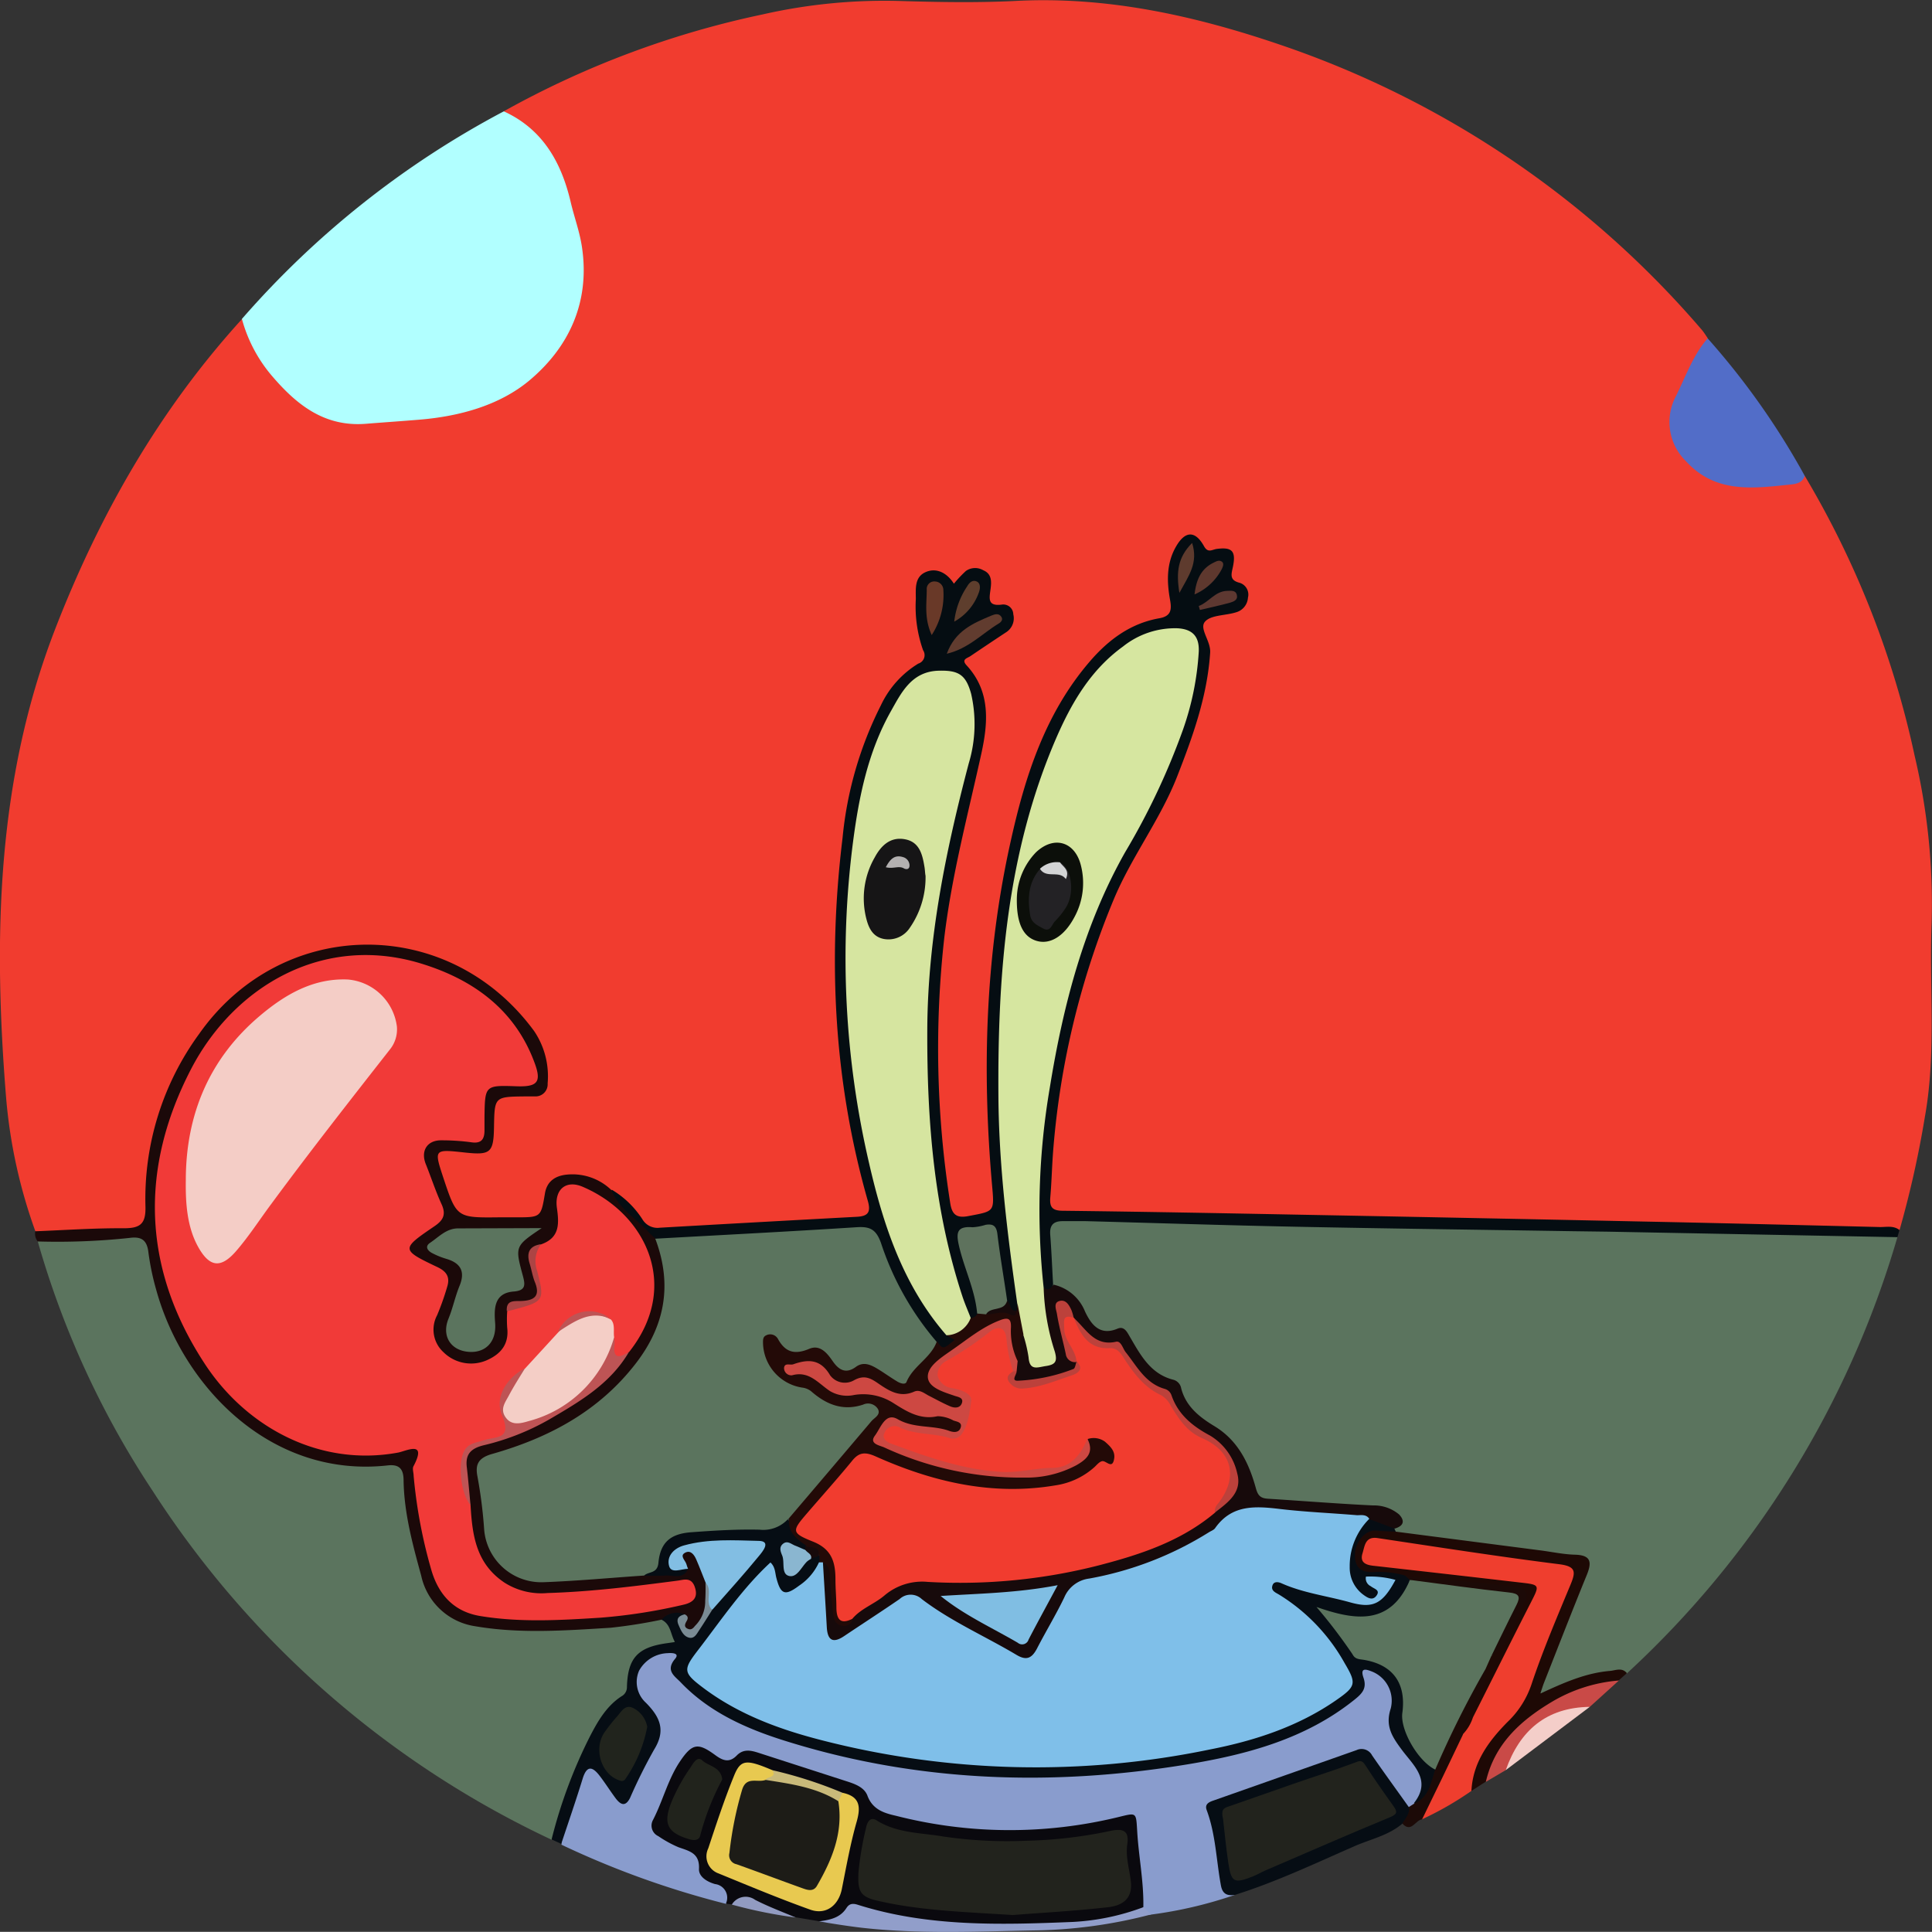 <svg id="Layer_1" data-name="Layer 1" xmlns="http://www.w3.org/2000/svg" viewBox="0 0 288.23 288.21"><rect x="0" y="0" width="288.23" height="288.21" fill="#333333" stroke="none"/><defs><style>.cls-1{fill:#f13c2f;}.cls-2{fill:#5b745e;}.cls-3{fill:#b1ffff;}.cls-4{fill:#050d12;}.cls-5{fill:#899ccd;}.cls-6{fill:#1b0909;}.cls-7{fill:#060d14;}.cls-8{fill:#0a090e;}.cls-9{fill:#ef3e2e;}.cls-10{fill:#526dc8;}.cls-11{fill:#1e0905;}.cls-12{fill:#919eca;}.cls-13{fill:#c94a47;}.cls-14{fill:#1c0a07;}.cls-15{fill:#f4cec9;}.cls-16{fill:#929bc1;}.cls-17{fill:#170a0b;}.cls-18{fill:#d6e6a0;}.cls-19{fill:#d6e5a0;}.cls-20{fill:#230a07;}.cls-21{fill:#5e725d;}.cls-22{fill:#613c2f;}.cls-23{fill:#693928;}.cls-24{fill:#5e3e2d;}.cls-25{fill:#5e3b2e;}.cls-26{fill:#5e382e;}.cls-27{fill:#5d3831;}.cls-28{fill:#f13a38;}.cls-29{fill:#82bee3;}.cls-30{fill:#be5455;}.cls-31{fill:#ac4444;}.cls-32{fill:#7a8b94;}.cls-33{fill:#7fbfe9;}.cls-34{fill:#21241d;}.cls-35{fill:#8ab6d0;}.cls-36{fill:#22231d;}.cls-37{fill:#e8c950;}.cls-38{fill:#21231c;}.cls-39{fill:#c9ba7a;}.cls-40{fill:#cd4842;}.cls-41{fill:#80bee3;}.cls-42{fill:#bc413b;}.cls-43{fill:#0c0f0a;}.cls-44{fill:#161516;}.cls-45{fill:#f4cdc6;}.cls-46{fill:#f4cec6;}.cls-47{fill:#1d1c17;}.cls-48{fill:#232225;}.cls-49{fill:#d3d4d5;}.cls-50{fill:#b3b0b0;}</style></defs><path class="cls-1" d="M269.25,71a138.06,138.06,0,0,1,16.39,41.75,96.12,96.12,0,0,1,2.53,25c-.37,9.62.72,19.28-1,28.86a151.11,151.11,0,0,1-3.81,17,23.87,23.87,0,0,1-7.95.19,69.5,69.5,0,0,0-9.23-.36c-13.16.3-26.3-.42-39.45-.67-8.32-.15-16.66.11-25-.42-9.16-.59-18.32-.06-27.46-.51-5-.25-10-.34-15-.43-2.8-.06-3.44-.6-3.34-3.44a127.4,127.4,0,0,1,2.73-22.27c2-9.31,4.77-18.41,9.3-26.83,2.84-5.28,6-10.36,8.05-16,1.49-4.25,3.07-8.45,3.55-13a11,11,0,0,0-.31-5.17c-.67-1.76.07-2.68,1.73-3.13a23.14,23.14,0,0,0,2.89-.76c1.68-.7,1.95-2.09.53-3.22a2.81,2.81,0,0,1-1.2-3c.28-1.37-.43-1.82-1.66-1.79a3,3,0,0,1-2.77-1.33c-.93-1.33-1.84-.76-2.52.32a9.39,9.39,0,0,0-1.3,6.46c.51,3.63.28,4-3,5.11a19.86,19.86,0,0,0-9.12,6.28c-5,5.86-7.67,12.83-9.77,20.06-2.9,9.95-4.07,20.16-4.82,30.49-.58,7.93-.09,15.8.1,23.69,0,1.68.56,3.29.49,5-.12,2.61-.79,3.15-4.43,3.4-2.15.15-3-.47-3.35-2.76a114.37,114.37,0,0,1-1.58-14.63,144.77,144.77,0,0,1,2.92-38.45c1.24-5.51,3-10.93,3.69-16.54.45-3.35.26-6.66-2-9.47-1-1.23-.79-2.25.51-3.15s2.91-1.94,4.34-2.93c.76-.52,1.53-1.08,1.4-2.18s-1.1-1.08-1.88-1.23c-1.4-.27-1.51-1.26-1.55-2.43-.11-2.88-1-3.36-3.2-1.78a2.21,2.21,0,0,1-2.73.12c-2.43-1.39-3.47-.78-3.57,2a18.85,18.85,0,0,0,.77,7.39,3,3,0,0,1-1.28,3.86c-3.23,2.31-5.12,5.61-6.56,9.24-3.24,8.15-4.53,16.72-4.88,25.39-.56,13.6.27,27.13,3.51,40.42.23,1,.51,1.93.78,2.89.88,3.09.11,4.31-3.05,4.39-3.5.09-7,.14-10.47.54-4.88.56-9.8.33-14.68.93-2.94.37-5.63.14-7.36-2.85a8.66,8.66,0,0,0-3.2-2.75,9.86,9.86,0,0,0-4.43-2.2c-2.55-.54-4.46.79-4.65,3.41-.15,2.1-1.08,3-3.14,2.95q-4.12-.06-8.25,0A3.43,3.43,0,0,1,67,180.07a38.31,38.31,0,0,1-2.18-6.37c-.43-1.86.28-2.62,2.22-2.69a26.71,26.71,0,0,1,3,.33c2.31.17,2.85-.3,3-2.56.05-1.08,0-2.16,0-3.25A2.31,2.31,0,0,1,75.67,163l1.75,0c3.4-.07,4-.75,3.45-4.07a13.41,13.41,0,0,0-3.68-7c-11.88-13.35-31.5-13.57-43.24-1.38A40.23,40.23,0,0,0,22.4,178.39c0,.58,0,1.16,0,1.74-.11,2.88-.76,3.67-3.56,3.63-3.59,0-7.12.81-10.72.55-1-.08-2,.08-2.85-.64A77.52,77.52,0,0,1,.91,163.75C-1,140.05-.55,116.55,8.21,93.9c6.62-17.09,15.54-32.73,27.91-46.32,1.06.58,1.29,1.71,1.73,2.67a24.74,24.74,0,0,0,7.72,9.61,12.18,12.18,0,0,0,7.36,2.63c7.81.1,15.41-.88,22.55-4.31,5.87-2.83,9-7.89,10.35-13.88,1.77-8-.92-15.38-5-22.26a10.36,10.36,0,0,0-3.37-3.28c-.88-.58-2-1-2.31-2.15A137.21,137.21,0,0,1,113.78,2.15a82.09,82.09,0,0,1,20.55-2c5.66.17,11.34.27,17,0C165-.6,178.12,2.29,191,6.68a143.62,143.62,0,0,1,62.78,42.4c.38.43.69.93,1,1.39-.37,2.79-2.13,5-3.38,7.34-4.43,8.29,1.76,13.53,8.05,14.1A22.74,22.74,0,0,0,269.25,71Z"/><path class="cls-2" d="M283.07,184.57a142.75,142.75,0,0,1-40.36,65.08,33.09,33.09,0,0,0-10.78,2.8c-.65.33-1.44.77-2.09.17s-.2-1.42,0-2.09c1.77-4.75,3.68-9.43,5.52-14.15,1.29-3.29,1.11-3.6-2.44-4-7.66-.86-15.28-2.12-22.94-3a4.47,4.47,0,0,1-1.67-.45.87.87,0,0,1-.41-.65c.51-2-.74-2.74-2.4-2.91-5-.51-9.93-.83-14.91-1.06-3.2-.15-3.13-.19-4.34-3.26s-2.75-6-5.82-7.87a12.25,12.25,0,0,1-4.72-5,3.4,3.4,0,0,0-1.64-1.8,12.87,12.87,0,0,1-5.77-5.67c-.54-.89-1-1.78-2.25-1.63-2.29.28-3.61-1.12-4.66-2.76s-2-3.25-4-3.89c-.58-.18-.78-.83-1-1.4a20.92,20.92,0,0,1-.55-6.45c.07-2,1.08-3.12,3.1-3.12a68.18,68.18,0,0,1,9.48.2,20.31,20.31,0,0,0,3.48.25c11.06-.29,22.11.65,33.17.5s22.28.43,33.42.67c8.48.18,17,0,25.44.41,5.57.26,11.13.42,16.7.45A3,3,0,0,1,283.07,184.57Z"/><path class="cls-2" d="M82.28,274.46A143.11,143.11,0,0,1,22.76,222.4,133.65,133.65,0,0,1,5.63,185.19c.83-1,2-.74,3-.76a91.9,91.9,0,0,0,10.22-.4c2.72-.38,3.47.4,4,3.5,1.56,8.7,5.23,16.28,11.81,22.33,5.53,5.08,11.86,8.22,19.57,8,7-.16,6.53.42,6.86,5.85a49.15,49.15,0,0,0,1.84,9c1.73,6.84,5,9.48,12,9.59,7.83.12,15.65.19,23.41-1.16,1.29.1,1.74,1.11,2.21,2.09.61,1.25.28,2.07-1.11,2.39a13.12,13.12,0,0,0-2.6.83C95,247.43,93.85,248.8,94,251c.06.86.11,1.71-.62,2.29-4.94,4-6.57,9.8-8.66,15.37a33.35,33.35,0,0,0-1.2,3.79C83.32,273.23,83.23,274.12,82.28,274.46Z"/><path class="cls-3" d="M75.16,16.61c5.86,2.68,8.62,7.68,10,13.62.53,2.23,1.33,4.36,1.67,6.69,1.21,8.23-2,14.95-7.89,19.87-4.46,3.7-10.41,5.33-16.38,5.82-2.65.22-5.3.4-7.94.61-6.35.52-10.54-3-14.2-7.32a21.87,21.87,0,0,1-4.33-8.32A136.18,136.18,0,0,1,75.16,16.61Z"/><path class="cls-4" d="M283.07,184.57l-43.18-.82-5.25-.07c-13.81-.22-27.63-.39-41.45-.67-10.39-.21-20.78-.55-31.18-.83-1.16,0-2.33,0-3.49,0-1.38,0-1.94.63-1.84,2,.19,2.49.29,5,.43,7.46-.48,1.68-1.18,1.1-1.91.19a6.25,6.25,0,0,1-.67-2.64c-.9-21.23,2.34-41.67,11.83-60.84,2.55-5.14,5.74-10,7.84-15.32,1.86-4.74,3.52-9.55,3.75-14.69.14-3.28-1.17-4.38-4.43-3.75-4.61.89-7.87,3.79-10.56,7.43-4.65,6.28-7.13,13.54-9.08,21a139.35,139.35,0,0,0-4.07,30.33,200.12,200.12,0,0,0,2.44,39,8.08,8.08,0,0,1,.06,2.25,2.09,2.09,0,0,1-.52,1.15c-1.43.52-1.6-.67-2-1.5a60.88,60.88,0,0,1-1.54-8.78c-.29-2.09-1.51-1.91-3-1.7-1.8.24-1.57,1.3-1.28,2.51.5,2.1,1.17,4.14,1.83,6.19a5.36,5.36,0,0,1,.29,3.86,1.05,1.05,0,0,1-1.42.48,6.47,6.47,0,0,1-1.84-3.48,110.31,110.31,0,0,1-4.34-22.51c-.38-4.73-.88-9.48-.86-14.19A139.33,139.33,0,0,1,142.34,120c1.23-4.47,2.52-9,2.13-13.76-.16-2-.11-4.27-2.29-5.16s-4.29,0-6,1.8a22.1,22.1,0,0,0-4.95,8.87,86.07,86.07,0,0,0-3.87,20.55,132.36,132.36,0,0,0,2.61,39c2.07,9.7,4.75,19.29,11.57,27,.59.81,2.08,1.41.59,2.71s-2.3.49-3.15-.69c-3.58-4.16-5.92-9-8-14.05-.7-1.72-1.6-2.54-3.48-2.48-7.23.24-14.44.78-21.64,1.29a41.48,41.48,0,0,1-7.72,0c-3-1.19-4.74-3.79-6.85-6a1.09,1.09,0,0,1,0-1.58A13.89,13.89,0,0,1,95.9,182a2.61,2.61,0,0,0,2.53,1.16q14.7-.84,29.41-1.63c1.63-.09,2.12-.65,1.63-2.37-5.08-17.78-6-35.88-3.77-54.16a55.44,55.44,0,0,1,5.72-19.78A14.51,14.51,0,0,1,137,99a1.32,1.32,0,0,0,.71-2,19.5,19.5,0,0,1-1.08-7.61c0-1.5-.22-3.24,1.38-4s3.23,0,4.3,1.69a18.68,18.68,0,0,1,1.79-1.9,2.4,2.4,0,0,1,2.6-.1c1.29.54,1.22,1.73,1.08,2.79-.18,1.38-.5,2.61,1.67,2.33a1.49,1.49,0,0,1,1.72,1.44,2.47,2.47,0,0,1-1,2.64q-2.7,1.78-5.39,3.6c-.49.33-1.42.48-.56,1.4,3.61,3.92,3.18,8.62,2.17,13.21-2,9.09-4.4,18.1-5.51,27.37a148.4,148.4,0,0,0,.87,39.55c.25,1.7.86,2.4,2.79,2,3.84-.73,3.82-.6,3.46-4.63-1.51-17.19-1-34.29,2.76-51.17,2.14-9.7,5.13-19.14,11.81-26.91,2.79-3.25,6.08-5.7,10.37-6.46,1.74-.3,1.88-1.23,1.63-2.67-.5-2.74-.58-5.48.86-8,1.36-2.39,2.87-2.46,4.19-.09.59,1.07,1.19.52,1.86.42,2.3-.32,2.93.29,2.47,2.59-.23,1.13-.62,2.06,1,2.46a1.84,1.84,0,0,1,1.23,2.21,2.43,2.43,0,0,1-1.78,2.19c-1.58.5-3.79.38-4.65,1.42s.9,2.87.79,4.58c-.42,6.5-2.58,12.49-4.92,18.48-2.53,6.46-6.82,12-9.48,18.39a122.45,122.45,0,0,0-9,37.19c-.2,2.4-.24,4.82-.45,7.22-.12,1.47.29,2,1.9,2,12,.14,24,.37,36,.6q25.11.47,50.2,1c11.91.24,23.81.54,35.71.83,1,0,2-.24,2.89.45C283.26,183.87,283.17,184.22,283.07,184.57Z"/><path class="cls-5" d="M184.21,282.7a63.6,63.6,0,0,1-12.48,2.93c-.93.19-1.13-.55-1.45-1.13-1-3.56-.8-7.26-1.21-10.89-.21-1.9-.84-2.1-2.54-1.72a72.53,72.53,0,0,1-30.66.26c-2.78-.56-5.49-1.39-7.18-4a5.39,5.39,0,0,0-3.17-1.9c-4.21-1.29-8.4-2.66-12.59-4a2.77,2.77,0,0,0-2.62.15,3.31,3.31,0,0,1-4.17-.16c-1.57-1.2-2.77-.66-3.83.69-2,2.53-2.81,5.63-4,8.53-.42,1,.22,1.75,1,2.34a8.58,8.58,0,0,0,3.12,1.53c1.44.34,2.42,1,2.54,2.61s1.33,2.19,2.48,2.89,2.11,1.72.89,3.21a133.1,133.1,0,0,1-24.57-8.83c-.08-3.88,1.5-7.29,3.06-10.69.48-1,1.35-1.16,2.28-.48a10.73,10.73,0,0,1,2.72,2.9c.67,1,1.33,1.22,2,.08a36.83,36.83,0,0,0,3.93-8.35,2.87,2.87,0,0,0-.75-2.75,12.5,12.5,0,0,1-1.81-2.68c-1.34-3.38.2-6.25,3.75-7,1.79-.35,2.55.19,2.35,2-.22,1.94,1,3,2.24,3.89a45.41,45.41,0,0,0,12.75,6.77A104.74,104.74,0,0,0,142.94,264c12.85,1,25.63.67,38.25-2.18,6.92-1.56,13.73-3.51,19.51-7.95,1.23-.94,2.25-1.86,2.19-3.64s1-1.67,2.23-1.17a5.44,5.44,0,0,1,3.06,6.23,5.76,5.76,0,0,0,1.42,5.27c.59.7,1.06,1.5,1.66,2.19a4.61,4.61,0,0,1,.29,6.36,1.63,1.63,0,0,1-1.37.66c-2.33-1.6-3.59-4.09-5.16-6.3-1-1.46-2.08-1.89-3.77-1.3-6.27,2.17-12.47,4.56-18.79,6.6-1.18.38-1.83,1-1.43,2.37a62.36,62.36,0,0,1,1.43,7.83A6.43,6.43,0,0,0,184.21,282.7Z"/><path class="cls-6" d="M91.23,177.56c1.11,2.82,3.76,4.28,5.67,6.39.27.3.59.55.89.83,2.31,3,2.41,6.48,1.77,10-1.27,6.93-5.78,11.67-11.08,15.77a43.58,43.58,0,0,1-13.87,6.74c-2.74.87-2.87,1.13-2.44,3.94a63.18,63.18,0,0,1,.76,6.44,8.24,8.24,0,0,0,8,7.78,43.05,43.05,0,0,0,7.45-.62,66.7,66.7,0,0,1,7.73-.39c1.81-.26,3.78.74,5.45-.68.06-.84-.61-2,.62-2.37s2,.56,2.48,1.55a10.16,10.16,0,0,1,1.16,3.26c0,2.1.47,4.28-1,6.14-1.26,1.57-2.16,1.44-3.14-.44-.9-1.13-2-.34-3-.26a76.23,76.23,0,0,1-7.59,1.2c-6.72.41-13.46.92-20.16-.22a9.69,9.69,0,0,1-8.09-7.54c-1.27-4.64-2.55-9.32-2.63-14.19,0-1.63-.54-2.48-2.37-2.27-17.47,1.94-30.57-11.82-34.53-26.18a38.56,38.56,0,0,1-1.17-5.61c-.21-1.83-1.05-2.39-2.8-2.15a101.21,101.21,0,0,1-13.71.53,1.88,1.88,0,0,1-.37-1.52c4.4-.17,8.81-.48,13.22-.45,2.45,0,3.29-.65,3.22-3.25a41.71,41.71,0,0,1,8-25.73c12.37-17.59,37.26-17.81,50-.42a12.06,12.06,0,0,1,2,7.8,1.8,1.8,0,0,1-1.85,1.93c-.49,0-1,0-1.49,0-4.58.05-4.58.05-4.66,4.51-.06,3.9-.5,4.28-4.37,3.86-4.59-.5-4.59-.5-3.2,3.74,2,6,2,6,8.34,5.93l2.5,0c3.73,0,3.73,0,4.33-3.58.31-1.87,1.63-2.65,3.34-2.8A8.37,8.37,0,0,1,91.23,177.56Z"/><path class="cls-7" d="M102.65,234.05c-.73,1.65-2.21.92-3.4,1a30.12,30.12,0,0,1-3.15,0,38.7,38.7,0,0,0,2-3.91A5.1,5.1,0,0,1,103,228c3.3-.13,6.57-.84,9.89-.57a10,10,0,0,0,4.31-.95c1.49,1,1.92,2.78,3.12,4a1.09,1.09,0,0,1-.06.71,1.61,1.61,0,0,1-1.18.19c-.59-.06-1.34-.84-1.73.05a2.91,2.91,0,0,0,.47,2.36c.35.68.83.23,1.19-.09a8.46,8.46,0,0,1,2-1.52c.47-.18,1-.39,1.4,0a1.65,1.65,0,0,1,.18,1.13,7.2,7.2,0,0,1-3.3,3.92c-2,1.12-2.91.81-4-1.28-.21-.43-.27-.95-.85-1.3-2.31,1.82-4,4.24-5.8,6.45-1.6,1.92-2.85,4.11-4.44,6-1.16,1.4-.93,2.52.41,3.62a32.92,32.92,0,0,0,8.37,4.91c9.87,4.1,20.21,6,30.83,6.81a124.77,124.77,0,0,0,14.46.4c11.26-.41,22.41-1.66,33-5.8a31.16,31.16,0,0,0,8.09-4.4,2.64,2.64,0,0,0,.73-3.9,29.71,29.71,0,0,0-8.76-9.76c-.42-.29-.85-.53-1.24-.85-.55-.45-1-1-.65-1.72a1.38,1.38,0,0,1,1.9-.7c1.9.62,3.87,1,5.79,1.55,2.08.6,4.2,1.05,6.3,1.58,1.73.43,2.42-.63,3-1.9a.6.6,0,0,0-.25-.84.63.63,0,0,0-.48-.1c-.52.16-.27.5-.12.75a1.23,1.23,0,0,1-.51,1.89,1.85,1.85,0,0,1-2.09-.37,5.46,5.46,0,0,1-2.4-4.71c.14-2.79.85-5.44,3.34-7.21a4,4,0,0,1,4.08,1.64l.23.51c-.69.83-1.63.6-2.52.6a2.63,2.63,0,0,0-2.89,2.84c0,2,1.39,1.93,2.75,1.95s2.82,0,4.06.79a1.94,1.94,0,0,1,.68.89,7.12,7.12,0,0,1-7.26,6.05,19.05,19.05,0,0,1-5.27-1.14,26.32,26.32,0,0,1,2.64,3.35,6.72,6.72,0,0,0,4.58,3.42c2.8.55,4.88,2.73,4.56,5.47-.58,4.92,2,8.11,4.8,11.42.22,1.81-.89,3.11-1.74,4.5a1,1,0,0,1-1.67.35c2.7-3.42-.14-5.65-1.86-8-1.39-1.88-2.46-3.48-1.62-6.07a4.68,4.68,0,0,0-2.77-5.54c-.8-.31-1.84-.71-1.29.9s-.19,2.37-1.36,3.31c-7.28,5.84-16,8.15-24.84,9.62-20.29,3.35-40.44,2.68-60.18-3.53-5.72-1.8-11.23-4.24-15.49-8.71-.84-.89-2.33-1.72-.82-3.5.77-.92-.66-.88-1.1-.84a5.05,5.05,0,0,0-4.28,2.62,4.19,4.19,0,0,0,1,4.76c2.18,2.19,3,4.17,1.25,7A78.81,78.81,0,0,0,94,268.22c-.72,1.43-1.46,1-2.2,0s-1.5-2.19-2.3-3.24c-1.09-1.44-1.95-1.69-2.59.42-1,3.25-2.11,6.45-3.18,9.68l-1.44-.66A73.5,73.5,0,0,1,88,259.07c1.19-2.3,2.47-4.53,4.71-6a1.53,1.53,0,0,0,.82-1.38c.12-4.35,1.62-5.95,6-6.55l1.16-.17c-.68-1.21-.61-2.66-2-3.33a3,3,0,0,1,3.52-.77c-.29.9-.91,2,.28,2.55s1.68-.57,2.25-1.34a24.74,24.74,0,0,0,1.29-2.37,63.72,63.72,0,0,1,6.11-7.22c.47-.43,1.09-1,.75-1.7s-1.17-.56-1.79-.42a27.09,27.09,0,0,1-6,.39,16.51,16.51,0,0,0-2.22.21c-1,.15-1.87.4-2.06,1.48C100.6,233.83,102.1,233.44,102.65,234.05Z"/><path class="cls-8" d="M108.29,284a2.05,2.05,0,0,0-1.61-2.92c-1.19-.33-2.45-1.1-2.4-2.25.12-2.39-1.45-2.67-3.07-3.25a17.35,17.35,0,0,1-3-1.65,1.73,1.73,0,0,1-.82-2.36c1.5-2.87,2.24-6.1,4.07-8.81s2.7-2.78,5.22-.94c1.14.84,2.12,1.24,3.26.05,1-1,2.12-.73,3.26-.36l13,4.2c1.29.41,2.73.9,3.21,2.18.77,2.09,2.52,2.61,4.25,3a68.44,68.44,0,0,0,33.08.22c2.82-.68,2.74-.82,2.91,2,.21,3.81,1,7.57.92,11.41-1.65,2-4.18,1.94-6.33,2.18-10.44,1.18-20.9,1.44-31.31-.42a18.68,18.68,0,0,1-2.69-.59,4.78,4.78,0,0,0-4.71.46,3.79,3.79,0,0,1-3.35.47l-3.46-.58a45.72,45.72,0,0,1-4.87-1.51,5.74,5.74,0,0,0-4.67-.42Z"/><path class="cls-9" d="M219.52,267.18a48.64,48.64,0,0,1-7.38,4.24c-.48-.78,0-1.42.29-2.08,1.92-3.66,3.56-7.46,5.51-11.12,3.45-6.45,6.56-13.08,10-19.55.64-1.22.45-1.73-1-1.93-4.2-.58-8.42-.91-12.63-1.38C211,235,207.93,234,204.64,234a1.8,1.8,0,0,1-1.86-2.38c.29-1.4.82-2.82,2.74-2.59,3.55.43,7.11.79,10.64,1.37,5.58.92,11.24,1.33,16.81,2.38,2.68.52,2.92,1,2,3.52-2.09,6-5,11.64-6.66,17.76a2.76,2.76,0,0,1-1,1.43C223.43,258.53,221.33,262.76,219.52,267.18Z"/><path class="cls-10" d="M269.25,71c-.42,1.19-1.53,1.22-2.47,1.32-5.47.58-10.93,1.23-15.24-3.5a8.17,8.17,0,0,1-1.49-9.76c1.44-2.91,2.52-6.06,4.71-8.58A111.84,111.84,0,0,1,269.25,71Z"/><path class="cls-11" d="M219.52,267.18c.2-4.26,2.61-7.48,5.39-10.29a13.79,13.79,0,0,0,3.57-5.61c1.67-5,3.77-9.93,5.81-14.84.8-1.92.87-2.76-1.69-3.08-9-1.13-18.06-2.55-27.09-3.9-1.86-.27-1.9,1.19-2.24,2.27-.41,1.31.4,1.73,1.59,1.86q11,1.23,22,2.51c2.9.33,2.86.36,1.51,3-2.91,5.69-5.75,11.42-8.63,17.12a6.49,6.49,0,0,1-1.53,2.54c-.88-1-.05-1.87.27-2.75.83-2.33,2.55-4.33,2.56-7a4.17,4.17,0,0,1,1.27-2.46c2.25-2,3.13-4.86,4.38-7.45.69-1.44-.64-1.76-1.82-1.86-4.38-.39-8.75-.95-13.11-1.51a5.22,5.22,0,0,1-2.12-.67,13.64,13.64,0,0,0-4.92-.51c-1.94,0-2.69-1-2.57-2.83s1.62-3.5,3.14-3.37c1,.09,2,.11,3,.16l21.46,2.78c1.73.22,3.45.6,5.18.65,2.34.06,2.62,1,1.81,3-2.2,5.38-4.3,10.8-6.43,16.2-.14.37-.25.74-.51,1.52,3.57-1.66,6.81-3.08,10.39-3.38.87-.08,1.78-.55,2.52.33l-1.19,1.06c-2.1,1.29-4.6,1.34-6.84,2.27-6.1,2.55-10.19,7-13,12.85Z"/><path class="cls-7" d="M184.21,282.7c-1.13.15-1.83-.12-2.07-1.44-.69-3.74-.77-7.6-2.12-11.22-.32-.87.32-1.19,1-1.42q10.68-3.76,21.37-7.53a1.77,1.77,0,0,1,2.32.81c1.79,2.59,3.65,5.14,5.47,7.7.8,1.25.23,2-.95,2.45-2.06,1.77-4.72,2.32-7.12,3.36C196.19,278,190.37,280.77,184.21,282.7Z"/><path class="cls-12" d="M122.18,286.65c1.58-.23,3.14-.49,4.1-2,.43-.67.94-.72,1.7-.48,10.48,3.31,21.26,3,32.05,2.56a35.08,35.08,0,0,0,10.54-2.2l1.16,1.08A72.57,72.57,0,0,1,154.11,288c-8.53.16-17.08.56-25.6-.41C126.4,287.34,124.29,287,122.18,286.65Z"/><path class="cls-13" d="M221.67,265.83c1.28-5.59,5.1-9.09,9.77-11.89a23.1,23.1,0,0,1,10.08-3.23l-4.34,3.93c-5.83,1-9.79,4.4-12.54,9.44Z"/><path class="cls-14" d="M209.21,272.05c.44-.77,1.17-1.42.95-2.45l.85-.55c2.25-1,2.47-3.16,3.11-5.1-.57-1.52.36-2.75,1-3.92,1.67-3.2,3.41-6.37,5-9.61.31-.64.6-1.39,1.52-1.44.35,2.84-1.73,4.84-2.53,7.27-.28.84-1,1.54-.85,2.51q-3,6.33-6.1,12.66C211.15,271.53,210.55,273.51,209.21,272.05Z"/><path class="cls-15" d="M224.64,264.08c2.09-5.92,6.05-9.35,12.54-9.44Z"/><path class="cls-16" d="M109.18,284.14a2.4,2.4,0,0,1,3.47-.71c1.94,1,4,1.77,6.07,2.64A70.09,70.09,0,0,1,109.18,284.14Z"/><path class="cls-17" d="M208.06,228.05l-3.8-1.43c-4,.3-7.95-.52-11.94-.56-.41,0-.82-.16-1.23-.2-3.41-.34-6.31-.09-9.37,2.42-5.2,4.25-11.69,6.3-18.24,7.75a5.94,5.94,0,0,0-4.53,3.44c-1,2.18-2.31,4.24-3.45,6.37-1.22,2.28-2.16,2.59-4.45,1.39-4.27-2.25-8.68-4.31-12.56-7.2a3.88,3.88,0,0,0-5.36.05c-1.92,1.46-4,2.64-6,4-2.73,1.85-4.57,1-4.47-2.35.09-2.89-1-5.77,0-8.65,1.58-.13,1.65,1.08,1.71,2.1.09,1.72.52,3.39.64,5.11.09,1.24.68,2,1.85.68,4-3.47,8.23-5.94,14.05-5.68a73.91,73.91,0,0,0,32.62-5.72,33.33,33.33,0,0,0,7.08-4.12c.25-.22.52-.42.77-.64,3.67-3.32,3.57-6.83-.55-9.68-2.63-1.82-5.29-3.47-6.6-6.57a1.52,1.52,0,0,0-.9-.82c-2.64-.9-4-3.14-5.51-5.24a3.61,3.61,0,0,0-3-1.86c-2.3-.08-3.35-1.94-4.6-3.49a4.6,4.6,0,0,1-.4-.58c-.32-.47-.45-1.07-1-1.37-.6,2.14.41,6,2.05,7.79a1.39,1.39,0,0,1,.18.75c-.27,1.17-1.26,1.51-2.21,1.75a54,54,0,0,1-5.61,1.11c-1.43.22-2.55-.16-2.2-2a11.1,11.1,0,0,1,.29-1.61c.66-1.25-.34-3,1.27-4,1.27.57,1.19,1.88,1.59,2.93.28.75.63,1.41,1.59,1.13s1-1,.83-1.8c-.44-2-.86-4.06-1.23-6.1-.18-1-.5-2.13.42-3,.72.53,1-.14,1.41-.49a6.62,6.62,0,0,1,4.67,4c.84,1.76,2.1,3.72,4.85,2.56,1.1-.46,1.5.68,2,1.48,1.54,2.66,3.06,5.35,6.4,6.16a1.62,1.62,0,0,1,1.1,1.27c.71,2.71,2.73,4.29,5,5.66,3.49,2.13,5.12,5.52,6.14,9.23.31,1.14.73,1.5,1.79,1.57,5.23.33,10.45.75,15.67,1a5.86,5.86,0,0,1,3.91,1.35C209.59,226.86,209.47,227.64,208.06,228.05Z"/><path class="cls-2" d="M117.67,226.5a5,5,0,0,1-4.35,1.71c-3.39-.08-6.79.13-10.17.38-3.11.22-4.63,1.5-4.92,4.55-.15,1.66-1.44,1.27-2.13,1.91-5,.34-10.1.82-15.15,1a8.55,8.55,0,0,1-8.72-7.88,70.11,70.11,0,0,0-1-7.9c-.34-1.72.06-2.75,2.16-3.35,8.48-2.4,16-6.39,21.53-13.6,4.37-5.71,5.37-11.82,2.84-18.52,10-.56,20.09-1.07,30.13-1.72,2-.12,2.85.42,3.55,2.38a43.46,43.46,0,0,0,8.26,14.68c.46,1.06-.25,1.72-.84,2.4s-1.4,1.43-2,2.24c-1.85,2.57-2.45,2.74-5,1-1.54-1.05-2.94-1.72-4.83-.85-1.33.61-2.45-.14-3.23-1.24-1.1-1.56-2.43-2.17-4.29-1.44a2.58,2.58,0,0,1-3.12-.91c-.4-.47-.71-1.16-1.54-1-.1,3.49,1.45,5.63,4.53,6.26a3.14,3.14,0,0,1,1.2.32,10.92,10.92,0,0,0,8.61,2.29c2-.33,2.85,1.33,1.59,2.84-4,4.79-8.1,9.49-12.26,14.15A1.26,1.26,0,0,1,117.67,226.5Z"/><path class="cls-18" d="M155.7,192.12a34.31,34.31,0,0,0,1.67,9.54c.38,1.39.15,1.91-1.3,2.13-1.28.18-2.46.79-2.62-1.29a21.37,21.37,0,0,0-.8-3.39c-1.6-1.3-.59-3.09-.89-4.64-1.46-10.29-2.75-20.6-2.81-31-.12-18.25,1.25-36.25,8.59-53.28,2.3-5.31,5.18-10.26,10-13.74a12.45,12.45,0,0,1,8.11-2.72c2.2.12,3.29,1.16,3.19,3.48a42.41,42.41,0,0,1-2.37,11.69,104.66,104.66,0,0,1-8.61,18.23C161.71,138,158.6,150,156.61,162.31A108.28,108.28,0,0,0,155.7,192.12Z"/><path class="cls-19" d="M141.2,199.21c-6.44-7.39-9.41-16.38-11.54-25.66a134.94,134.94,0,0,1-2.41-47.86c.88-6.78,2.24-13.5,5.64-19.55,1.59-2.82,3.12-6,7.2-6.08,2.89-.07,4,.57,4.79,3.44a20.27,20.27,0,0,1-.35,10.37c-3.44,13.06-6.14,26.25-6.19,39.82s1,26.78,5.23,39.68c.36,1.1.83,2.17,1.25,3.25C144.5,198.81,143.8,199.31,141.2,199.21Z"/><path class="cls-20" d="M141.2,199.21a4,4,0,0,0,3.62-2.59,1.1,1.1,0,0,0,1-.66,2.33,2.33,0,0,1,1.32-.45c1.53-.67,3,.41,4.54.09l.12-1.13c.3,1.55.59,3.09.89,4.64-1.09,1.16.11,2.81-.83,4-1.79-.85-1.54-2.61-1.72-4.09s-.78-1.54-1.78-.94c-2.78,1.65-5.65,3.2-8,5.53-1.59,1.62-1.47,2.18.56,3.33.65.38,1.39.57,2,1s1.15.81.86,1.59a1.55,1.55,0,0,1-1.83,1,5.36,5.36,0,0,1-1.86-.69c-1.64-.87-3.27-1.66-5.22-1.19a1.79,1.79,0,0,1-1.22-.16c-2.59-1.29-5.12-2.63-8.22-1.86a2.5,2.5,0,0,1-2.37-1.19c-1.17-1.64-2.62-1.88-4.59-1a6.65,6.65,0,0,1,4.67,1.83,5.55,5.55,0,0,0,4.44,1.22A10.16,10.16,0,0,1,134,209a8.56,8.56,0,0,0,5.88,1.64,4.33,4.33,0,0,1,2.61.75c.64.37,1.41.77,1.15,1.69a1.45,1.45,0,0,1-1.82,1c-2.42-.47-5,0-7.28-1.41-1-.59-1.67-.16-2.4.57-1.06,1.08-1,1.75.45,2.36A54.08,54.08,0,0,0,147,219.51a26.94,26.94,0,0,0,10.62-.39c2.53-.67,4.46-1.7,4.54-4.65,2.22-.58,3.87.1,4.39,1.9.34,1.22.33,2.38-1.38,2.55a2.49,2.49,0,0,0-1.41.45c-4.65,3.84-10.19,3.66-15.68,3.26a50.93,50.93,0,0,1-17.27-4.53,2.62,2.62,0,0,0-3.52.74c-2.06,2.5-4.16,5-6.36,7.35-1.15,1.25-1.19,2.53.5,3.15,3.79,1.39,4,4.48,4,7.75,0,1.7-.4,3.59,1.79,4.42a1.33,1.33,0,0,1-1.71,1c-1-.22-1.14-1.1-1.23-1.93-.2-1.87-.39-3.75-.5-5.63a2,2,0,0,0-.94-1.88c-.21.3-.4.29-.59,0v-1c-.53-.69-1.53-.74-2-1.49-1.42-1-2.8-2.06-2.51-4.12q6.14-7.2,12.25-14.42c.45-.54,1.42-.93,1-1.81a1.73,1.73,0,0,0-2.22-.68c-3,1-5.5,0-7.77-2a2.69,2.69,0,0,0-1.34-.54,6.89,6.89,0,0,1-5.83-6.72c0-.42,0-.86.46-1.07a1.32,1.32,0,0,1,1.76.51c1.12,2.06,2.55,2.4,4.7,1.49,1.56-.65,2.62.6,3.45,1.81s1.89,2.07,3.49.89c1.22-.89,2.38-.23,3.47.44.91.57,1.79,1.2,2.71,1.75.43.26,1.18.52,1.37.06,1-2.42,3.68-3.59,4.54-6.09.89,1.26.89,1.26,2.65-.19Z"/><path class="cls-21" d="M147.1,196.08l-1.32-.12c-.31-3.5-1.91-6.66-2.69-10-.45-1.94-.45-3.07,2-2.87a8,8,0,0,0,1.94-.36c1.08-.18,1.62.12,1.77,1.38.4,3.36,1,6.71,1.47,10.06.3.66.16,1.18-.6,1.22A10.44,10.44,0,0,0,147.1,196.08Z"/><path class="cls-22" d="M141.25,97.53c1.25-3.44,3.95-4.55,6.62-5.68.53-.22,1.17-.43,1.55.22.26.45-.17.82-.5,1C146.49,94.55,144.47,96.77,141.25,97.53Z"/><path class="cls-23" d="M139,94.74c-1.14-2.5-.75-4.65-.74-6.76a1.12,1.12,0,0,1,1.25-1.23,1.29,1.29,0,0,1,1.23,1.32A11,11,0,0,1,139,94.74Z"/><path class="cls-24" d="M142.36,92.74a11.79,11.79,0,0,1,1.94-5.28c.29-.51.77-1,1.41-.71s.53,1.13.29,1.73A8,8,0,0,1,142.36,92.74Z"/><path class="cls-25" d="M177.85,81c.94,3-.48,4.83-1.9,7.45C175.45,85.33,175.71,83.15,177.85,81Z"/><path class="cls-26" d="M178.21,88.68c.27-2.28,1-3.86,2.91-4.77.38-.19.78-.39,1.16-.12s.15.77,0,1.1A8.34,8.34,0,0,1,178.21,88.68Z"/><path class="cls-27" d="M178.84,90.41c1.52-.57,2.42-2.21,4.23-2.26.54,0,1.26-.16,1.45.6s-.48,1-1,1.16c-1.49.41-3,.73-4.51,1.09Z"/><path class="cls-17" d="M147.1,196.08c.7-1.21,2.68-.37,3.14-2,.6.37.34,1.54,1.4,1.47,0,.76-.42.84-.94.55C149.5,195.46,148.3,196.14,147.1,196.08Z"/><path class="cls-28" d="M70.2,224.55c.26,4.48.81,8.73,5.08,11.57a10.25,10.25,0,0,0,6.39,1.54c6.5-.19,12.93-1,19.37-1.84.92-.11,2-.57,2.56.79.64,1.68-.11,2.46-1.71,2.81a81.75,81.75,0,0,1-12.32,1.92c-6,.38-12,.73-17.93-.25-3.82-.63-6.14-3.06-7.25-6.73a74.23,74.23,0,0,1-2.68-14.18c0-.5-.24-1.1,0-1.48,2-3.82-1-2.27-2.28-2-11.68,2.18-22.75-3.73-29-13.42-9.2-14.15-9.61-29-1.91-43.82,6.38-12.26,19.62-20.17,34.24-15.73,7.73,2.35,14.06,6.83,17,14.85,1.06,2.85.42,3.58-2.65,3.48-4.76-.16-4.76-.16-4.83,4.58,0,.67,0,1.34,0,2,0,1.39-.53,2-2,1.77a33.59,33.59,0,0,0-4.48-.29c-2.1,0-3.06,1.6-2.28,3.54s1.47,4.06,2.36,6c.7,1.54.25,2.39-1.08,3.29-5,3.4-5,3.49.49,6.1,1.41.68,1.86,1.54,1.42,2.94a39.33,39.33,0,0,1-1.5,4.23,4.55,4.55,0,0,0,.92,5.48,5.86,5.86,0,0,0,6.67,1.15c2-.93,3.14-2.4,2.87-4.75a17.28,17.28,0,0,1,0-2.49,3.54,3.54,0,0,1,2.17-1c2.67-.38,3-1,2.34-3.65-.18-.72-.48-1.41-.63-2.13-.26-1.25-.23-2.51,1.18-3.19,2.84-1,2.67-3.14,2.35-5.47-.37-2.7,1.34-4.19,3.84-3.12,9.4,4,14.73,14.8,6.94,24.64-.67.35-1,1.59-2,1S91.09,201,91,200a5.69,5.69,0,0,0-.41-2.82c-2.45-1.67-5.21-1-6.88,1.69-1.75,2-3.23,4.21-5.32,5.88-2.67,2-4,4.4-2.29,7.72.44.87-.2,1.37-.9,1.76a11.87,11.87,0,0,1-3.54,1.11,2.79,2.79,0,0,0-2.49,3.16A14.11,14.11,0,0,0,70.2,224.55Z"/><path class="cls-2" d="M80.81,183.22c-4,2.7-4,2.7-2.79,7.17.36,1.35.39,2.15-1.41,2.29-3,.24-2.89,2.71-2.74,4.72.22,2.93-1.58,4.55-4.14,4.26s-3.85-2.41-2.82-4.93c.66-1.61,1-3.34,1.67-4.95.9-2.23,0-3.41-2.07-4a11.39,11.39,0,0,1-2.07-.85c-.69-.37-1.08-1-.26-1.53,1.29-.87,2.41-2.13,4.14-2.14Z"/><path class="cls-29" d="M102.65,234.05c-1,0-2.5.76-2.83-.42-.41-1.49.75-2.68,2.25-3.08,3.63-1,7.39-.76,11.07-.67,2,0,.6,1.63.09,2.25-2.25,2.74-4.62,5.37-6.94,8-1,.13-.78-.59-.84-1.13-.09-1,.2-2-.2-2.93-.46-1.14-.89-2.3-1.38-3.42-.31-.71-.84-1.45-1.67-1s0,1.1.19,1.66C102.46,233.59,102.56,233.82,102.65,234.05Z"/><path class="cls-30" d="M91.62,199.5a4.76,4.76,0,0,1,.07,1c-.3,2.27.7,2.11,2.15,1.18-2.8,4.8-7.41,7.46-12,10.14a36.6,36.6,0,0,1-9.7,3.8c-1.89.47-2.73,1.33-2.5,3.26s.37,3.79.56,5.68c-1.48-1.73-1.94-6.31-.93-8.12.67-1.21,1.87-1.2,2.94-1.58,1.67-.6,4.27,0,2.69-3.71-1.12-2.61.54-5.46,3.36-7,.61,1.18-.45,1.81-.89,2.63A17.75,17.75,0,0,0,76.25,209c-.63,1.81-.09,2.55,1.81,2.39a12,12,0,0,0,6.87-3.22c2.44-2.14,4.7-4.46,5.72-7.69C90.79,200,91,199.54,91.62,199.5Z"/><path class="cls-31" d="M80.71,185.62a4.28,4.28,0,0,0-.59,3.92c1.16,4.51,1.09,4.61-3.51,5.85-.32.09-.64.15-1,.22-.13-1.75,1.19-1.47,2.2-1.52,1.9-.08,2.82-.74,2-2.79-.37-.9-.51-1.9-.81-2.85C78.53,186.86,79,185.87,80.71,185.62Z"/><path class="cls-32" d="M105.25,236.11c1.15,1.15-.19,2.93,1,4.06-.66,1.05-1.31,2.1-2,3.13-.35.54-.71,1.24-1.52,1s-1.16-1.1-1.49-1.86c-.41-.94,0-1.38.91-1.6.45.22.58.51.29,1s-.43.93.23,1.18c.46.18.77-.13,1-.44a5.14,5.14,0,0,0,1.54-3.76C105.27,237.9,105.27,237,105.25,236.11Z"/><path class="cls-33" d="M122.18,233.08h.59c.19,3.24.4,6.48.58,9.72.12,1.91.91,2.4,2.56,1.3,2.76-1.85,5.56-3.66,8.3-5.54a2.41,2.41,0,0,1,3.3,0c4.38,3.34,9.45,5.53,14.16,8.34,1.44.85,2.23.52,3-.89,1.33-2.59,2.85-5.08,4.11-7.7a4.65,4.65,0,0,1,3.72-2.81,50.45,50.45,0,0,0,17.8-6.87c.35-.23.81-.37,1-.68,2.51-3.53,6-3.26,9.72-2.82s7.63.6,11.44.92c.62,0,1.37-.16,1.82.54a9.9,9.9,0,0,0-2.92,7.18,5,5,0,0,0,2,4.12c.59.43,1.39,1,2,.15s-.39-1-.86-1.4a1.29,1.29,0,0,1-.72-1.43,14.27,14.27,0,0,1,4.41.49c-1.94,3.61-3.35,4.31-6.77,3.35s-7-1.39-10.25-2.85c-.45-.2-1.08-.3-1.31.26-.34.87.47,1.13,1,1.46a27.93,27.93,0,0,1,9.72,10.16c1.83,3.09,1.74,3.5-1.29,5.6-5.65,3.9-12.07,6-18.69,7.3a128.09,128.09,0,0,1-58.09-1.38c-6.23-1.6-12.24-3.81-17.47-7.7-3.26-2.44-3.18-2.78-.69-6,3.36-4.39,6.48-9,10.59-12.8.74.68.68,1.55.89,2.33.64,2.45,1.29,2.7,3.37,1.14A8.33,8.33,0,0,0,122.18,233.08Z"/><path class="cls-2" d="M221.62,249a147.28,147.28,0,0,0-7.5,15c-2.54-1.22-5.25-5.88-4.91-8.45.6-4.45-1.41-7.21-5.79-7.93-.58-.09-1.17-.08-1.54-.65-.09-.14-.17-.28-.27-.42a78.09,78.09,0,0,0-5.21-6.81c5.73,2,11,2.84,13.93-4,2.39-.57,4.67.42,7,.55,2.62.13,5.24.67,7.87.86,1.5.1,2.37.8,1.61,2.21-1.4,2.6-2.23,5.53-4.34,7.73Z"/><path class="cls-34" d="M96.56,257.61a20,20,0,0,1-3.23,7.74.61.61,0,0,1-.79.3c-2.87-.81-4.12-4.9-2.24-7.37A26.92,26.92,0,0,1,92,256.14c.65-.69,1.19-1.89,2.39-1.36A3.92,3.92,0,0,1,96.56,257.61Z"/><path class="cls-14" d="M222.49,247.05c1.25-2.54,2.47-5.09,3.75-7.61.64-1.26.38-1.7-1.09-1.86-5-.55-9.88-1.24-14.82-1.88l-.66-.59c5.42.51,10.84,1,16.25,1.55,1.09.12,2.2.83,1.67,2C226.18,241.58,225.53,245.06,222.49,247.05Z"/><path class="cls-35" d="M121,232.56a3.48,3.48,0,0,0-.6.4c-.85.83-1.5,2.45-2.69,2.15s-.62-2-1-3c-.23-.58-.55-1.27.11-1.8s1.23.06,1.81.28,1,.44,1.56.66C121,231.3,121.83,231.41,121,232.56Z"/><path class="cls-17" d="M121,232.56c.18-.75-.59-.89-.86-1.35,0-.2,0-.4,0-.59.75.39,2.19-.16,2,1.49Z"/><path class="cls-36" d="M151.09,285.7c-7.17-.47-13.8-.64-20.28-2.16-2.52-.59-2.86-1.45-2.74-4.16a46.49,46.49,0,0,1,1.11-6.59c.18-1,.67-1.8,1.59-1.22,3.08,1.95,6.65,1.84,10,2.42a65,65,0,0,0,12.17.63,67.07,67.07,0,0,0,12.8-1.49c1.83-.37,2.73,0,2.44,2s.36,3.79.54,5.68c.25,2.58-1.45,3.49-3.33,3.71C160.46,285.09,155.49,285.35,151.09,285.7Z"/><path class="cls-37" d="M125.69,267.46c2.61.55,2.76,2.07,2.1,4.37-.93,3.27-1.53,6.64-2.2,10-.49,2.43-2.35,3.9-4.7,3.07-4.62-1.65-9.16-3.55-13.7-5.41a2.71,2.71,0,0,1-1.53-3.73c1.2-3.63,2.4-7.28,3.84-10.82,1-2.49,1.84-2.5,5.76-.84,1.21,1.64-.52,1.45-1.19,1.93-1.82.08-2.76,1-3.24,2.79a53,53,0,0,0-1.2,6.59,2,2,0,0,0,1.52,2.43c2.56,1,5.15,1.85,7.68,2.89,1.77.74,2.85.13,3.56-1.5a25.24,25.24,0,0,0,2.44-10.56A1.42,1.42,0,0,1,125.69,267.46Z"/><path class="cls-38" d="M107.75,265.48a38.27,38.27,0,0,0-3.31,8.44c-.23.72-1,.66-1.71.44-3.45-1.05-4-2.56-2.06-6.64a27.33,27.33,0,0,1,2.32-4c.39-.57,1-1.85,1.82-1.06S107.57,263.6,107.75,265.48Z"/><path class="cls-39" d="M125.69,267.46l-.62,1.26c-3.57-1.2-7.46-1.33-10.84-3.18.2-.58,1.68-.26,1-1.45A63.75,63.75,0,0,1,125.69,267.46Z"/><path class="cls-36" d="M182.47,271.41c-.34-1.4.09-1.66.72-1.87,3.26-1.12,6.5-2.28,9.76-3.41,3-1.05,6.06-2,9.07-3.13.67-.24,1.1-.55,1.63.28,1.34,2.08,2.76,4.1,4.2,6.11.63.88.68,1.24-.51,1.73-6.23,2.57-12.4,5.28-18.59,7.94-.61.27-1.19.62-1.8.86-2.85,1.14-3.27.93-3.71-2.06C182.89,275.5,182.67,273.12,182.47,271.41Z"/><path class="cls-1" d="M127.15,241.51c-1.77.89-2.34.07-2.37-1.63,0-1.41-.14-2.82-.14-4.23,0-2.55-.52-4.53-3.35-5.66-3.27-1.31-3.16-1.59-.87-4.25s4.5-5.12,6.66-7.75c1-1.27,1.88-1.46,3.54-.72,8.54,3.82,17.43,5.92,26.88,4.32a11.09,11.09,0,0,0,5.77-2.71c.36-.33.72-.8,1.15-.89.6-.13,1.54,1.31,1.8-.39.18-1.13-.61-1.84-1.36-2.51a2.85,2.85,0,0,0-2.61-.4c-.23,2.79-1.91,4-4.53,4.6-7.94,1.78-15.44.14-22.81-2.69-.62-.24-1.26-.41-1.86-.66-1-.4-2-1-1.47-2.2a1.94,1.94,0,0,1,2.63-1.27c2.29,1.26,4.86.88,7.24,1.52,1.36.36,2-.2,2.37-1.9.7-3-.12-4.21-2.94-5.08-1.81-.57-2-2.16-.57-3.55a44.88,44.88,0,0,1,7.91-5.5,1.34,1.34,0,0,1,2.15,1.17c.14,1.76.77,3.4,1,5.12-.63,2-.32,2.54,1.5,2.33a40.83,40.83,0,0,0,6.88-1.67c.76-.22,1.67-.62.89-1.74h0a9.41,9.41,0,0,1-2.17-5.45c-.16-1.27.18-2.28,1.75-1.12v0c1.43,2.15,2.7,4.48,5.92,4.11.68-.08,1.16.64,1.52,1.18,1.63,2.41,3.24,4.72,6.07,6,1.5.68,1.59,2.81,2.88,4a10,10,0,0,0,2.7,2.09c2.29.95,3.6,2.92,4.6,5a3.93,3.93,0,0,1-.78,4.41,9.62,9.62,0,0,0-1.88,2.29c-5,4.21-11,6.2-17.08,7.79A83.51,83.51,0,0,1,138.42,236a8.69,8.69,0,0,0-6.44,2C130.46,239.31,128.47,239.94,127.15,241.51Z"/><path class="cls-40" d="M151.15,204.58a21,21,0,0,1-1-4.83c-.15-1.71-1.15-2-2.38-1.15a49.23,49.23,0,0,1-6.56,4.42,2.33,2.33,0,0,0-1.33,2.22,2.54,2.54,0,0,0,2.14,1.85c1.29.21,3,.8,2.88,1.89-.25,1.66-.41,3.54-1.45,5a1.62,1.62,0,0,1-1.82.55c-2.43-.77-5.08-.43-7.43-1.6a1.63,1.63,0,0,0-2.27.9c-.38.74.36,1.29.94,1.51,5.39,2,10.81,3.94,16.66,4.25,2.52.13,4.93-.58,7.42-.6,2.88,0,4.26-2,5.28-4.34,1,2,0,3-1.66,3.95a15.82,15.82,0,0,1-7.67,1.84,48.73,48.73,0,0,1-21-4.51c-.67-.3-2.28-.53-1.38-1.74s1.56-3.53,3.41-2.46c2.48,1.42,5.21.84,7.68,1.74.61.22,1.45.33,1.71-.49s-.58-.88-1.08-1.06a5.12,5.12,0,0,0-2.37-.64c-2.57.58-4.59-.7-6.51-1.91a8.34,8.34,0,0,0-5.92-1.26,5,5,0,0,1-3.6-.57c-1.74-1.13-3.12-3.09-5.69-2.36a1.09,1.09,0,0,1-1.18-1.07c.06-.87.91-.4,1.39-.58,2.23-.79,4.06-.77,5.47,1.63a2.74,2.74,0,0,0,3.63.73c1.5-.81,2.45-.27,3.6.53,1.58,1.08,3.21,2.13,5.31,1.2.87-.39,1.58.31,2.31.66,1,.51,2.06,1.1,3.13,1.55.62.25,1.44.27,1.7-.53s-.6-.89-1.09-1.06c-1.65-.57-3.93-1.21-4-2.81s2-2.9,3.48-3.94c2.37-1.62,4.56-3.5,7.32-4.54,1.33-.51,1.64-.08,1.6,1.11a10.37,10.37,0,0,0,1,5l-.15,1.49C151.49,204.82,151.31,204.81,151.15,204.58Z"/><path class="cls-41" d="M140.33,238.1c5.72-.37,11.4-.44,17.46-1.61-1.58,2.95-3,5.53-4.34,8.11a1,1,0,0,1-1.61.48C148,242.83,143.91,241,140.33,238.1Z"/><path class="cls-42" d="M181.22,225.68a1.76,1.76,0,0,1,.49-1.35c3-3.82,2.26-7.74-2.33-9.76-2.34-1-3.49-2.87-4.69-4.8a3.71,3.71,0,0,0-1.46-1.62c-2.44-1.13-4-3.15-5.42-5.31-.55-.85-1.06-1.77-2.23-1.71-3.22.18-4.37-2.07-5.39-4.51,1.85,1.62,3.06,4.28,6.31,3.55.75-.16,1,1,1.44,1.56,1.69,2.11,2.94,4.67,5.85,5.48a1.5,1.5,0,0,1,1,1c1,2.85,3.14,4.57,5.7,5.94a8.76,8.76,0,0,1,4.1,5.71C185.35,222.71,183.11,224.19,181.22,225.68Z"/><path class="cls-42" d="M151.15,204.58l.52,0c0,.52-.95,1.52.32,1.4a26,26,0,0,0,8.16-1.75c.26-.12.31-.72.46-1.09,1.12,1,.28,1.69-.57,2-2.4.78-4.74,1.82-7.31,2a2.28,2.28,0,0,1-2.17-.94C150,205.37,150.56,205,151.15,204.58Z"/><path class="cls-42" d="M160.18,196.6c-1.76-.6-1.42.6-1.41,1.6,0,1.88,1.75,3.12,1.83,5A1.38,1.38,0,0,1,159,202c-.42-2-1-4-1.32-6-.11-.63-.57-1.66.39-1.91s1.44.62,1.79,1.4A7.67,7.67,0,0,1,160.18,196.6Z"/><path class="cls-43" d="M151.7,134a10.16,10.16,0,0,1,2.85-6.84c2.71-2.57,5.86-1.59,6.72,2a10.63,10.63,0,0,1-1,7.7c-1.5,2.82-3.62,4.11-5.64,3.5S151.64,137.69,151.7,134Z"/><path class="cls-44" d="M138.08,130.65a13.19,13.19,0,0,1-2.33,7.74,3.8,3.8,0,0,1-3.9,1.69c-1.59-.31-2.23-1.55-2.6-3a12.26,12.26,0,0,1,1.24-9.15c.94-1.76,2.35-3.16,4.58-2.71,2.06.41,2.53,2.18,2.83,4C138,129.73,138,130.31,138.08,130.65Z"/><path class="cls-45" d="M27.72,176.09c0-9.85,3.54-18.22,11.09-24.58,3.68-3.1,7.9-5.61,13.09-5.38a8.06,8.06,0,0,1,7.31,7,4.76,4.76,0,0,1-1.05,3.45c-6,7.66-12,15.31-17.76,23.13-1.73,2.33-3.3,4.78-5.23,7-2.23,2.53-3.89,2.35-5.57-.62S27.67,179.56,27.72,176.09Z"/><path class="cls-46" d="M91.62,199.5A18,18,0,0,1,78.91,212c-1.16.34-2.54.74-3.45-.51s-.11-2.24.43-3.25c.73-1.38,1.57-2.7,2.37-4l5-5.45c3-3,4.89-3.46,7.89-1.93C91.8,197.59,91.48,198.59,91.62,199.5Z"/><path class="cls-30" d="M91.12,196.77c-3.13-1.41-5.47.44-7.89,1.93A5.09,5.09,0,0,1,91.12,196.77Z"/><path class="cls-47" d="M114.23,265.54c3.75.6,7.53,1.1,10.84,3.18.75,4.67-.93,8.72-3.19,12.62-.48.84-1.27.68-2,.42-3.35-1.2-6.68-2.46-10-3.64a1.36,1.36,0,0,1-1.06-1.67,53.75,53.75,0,0,1,1.9-9.46C111.37,264.94,113,266,114.23,265.54Z"/><path class="cls-48" d="M158.14,128.65c1.78.9,2.25,4.68.82,6.84a12.6,12.6,0,0,1-1.55,1.93c-.5.49-.68,1.71-1.8,1.09-.83-.46-1.75-.83-1.93-2-.39-2.49-.28-4.84,1.47-6.86.64.54,1.4,0,2.08.23C158.75,130.39,157.81,129,158.14,128.65Z"/><path class="cls-49" d="M158.14,128.65c.46.69,1.51,1.13.87,2.5-1-1.39-2.92,0-3.86-1.54A3.65,3.65,0,0,1,158.14,128.65Z"/><path class="cls-50" d="M132.15,129.38c.63-1.18,1.29-1.9,2.54-1.52a1.31,1.31,0,0,1,1,1.25c0,.61-.49.64-.84.44C134.07,129.11,133.28,129.67,132.15,129.38Z"/></svg>